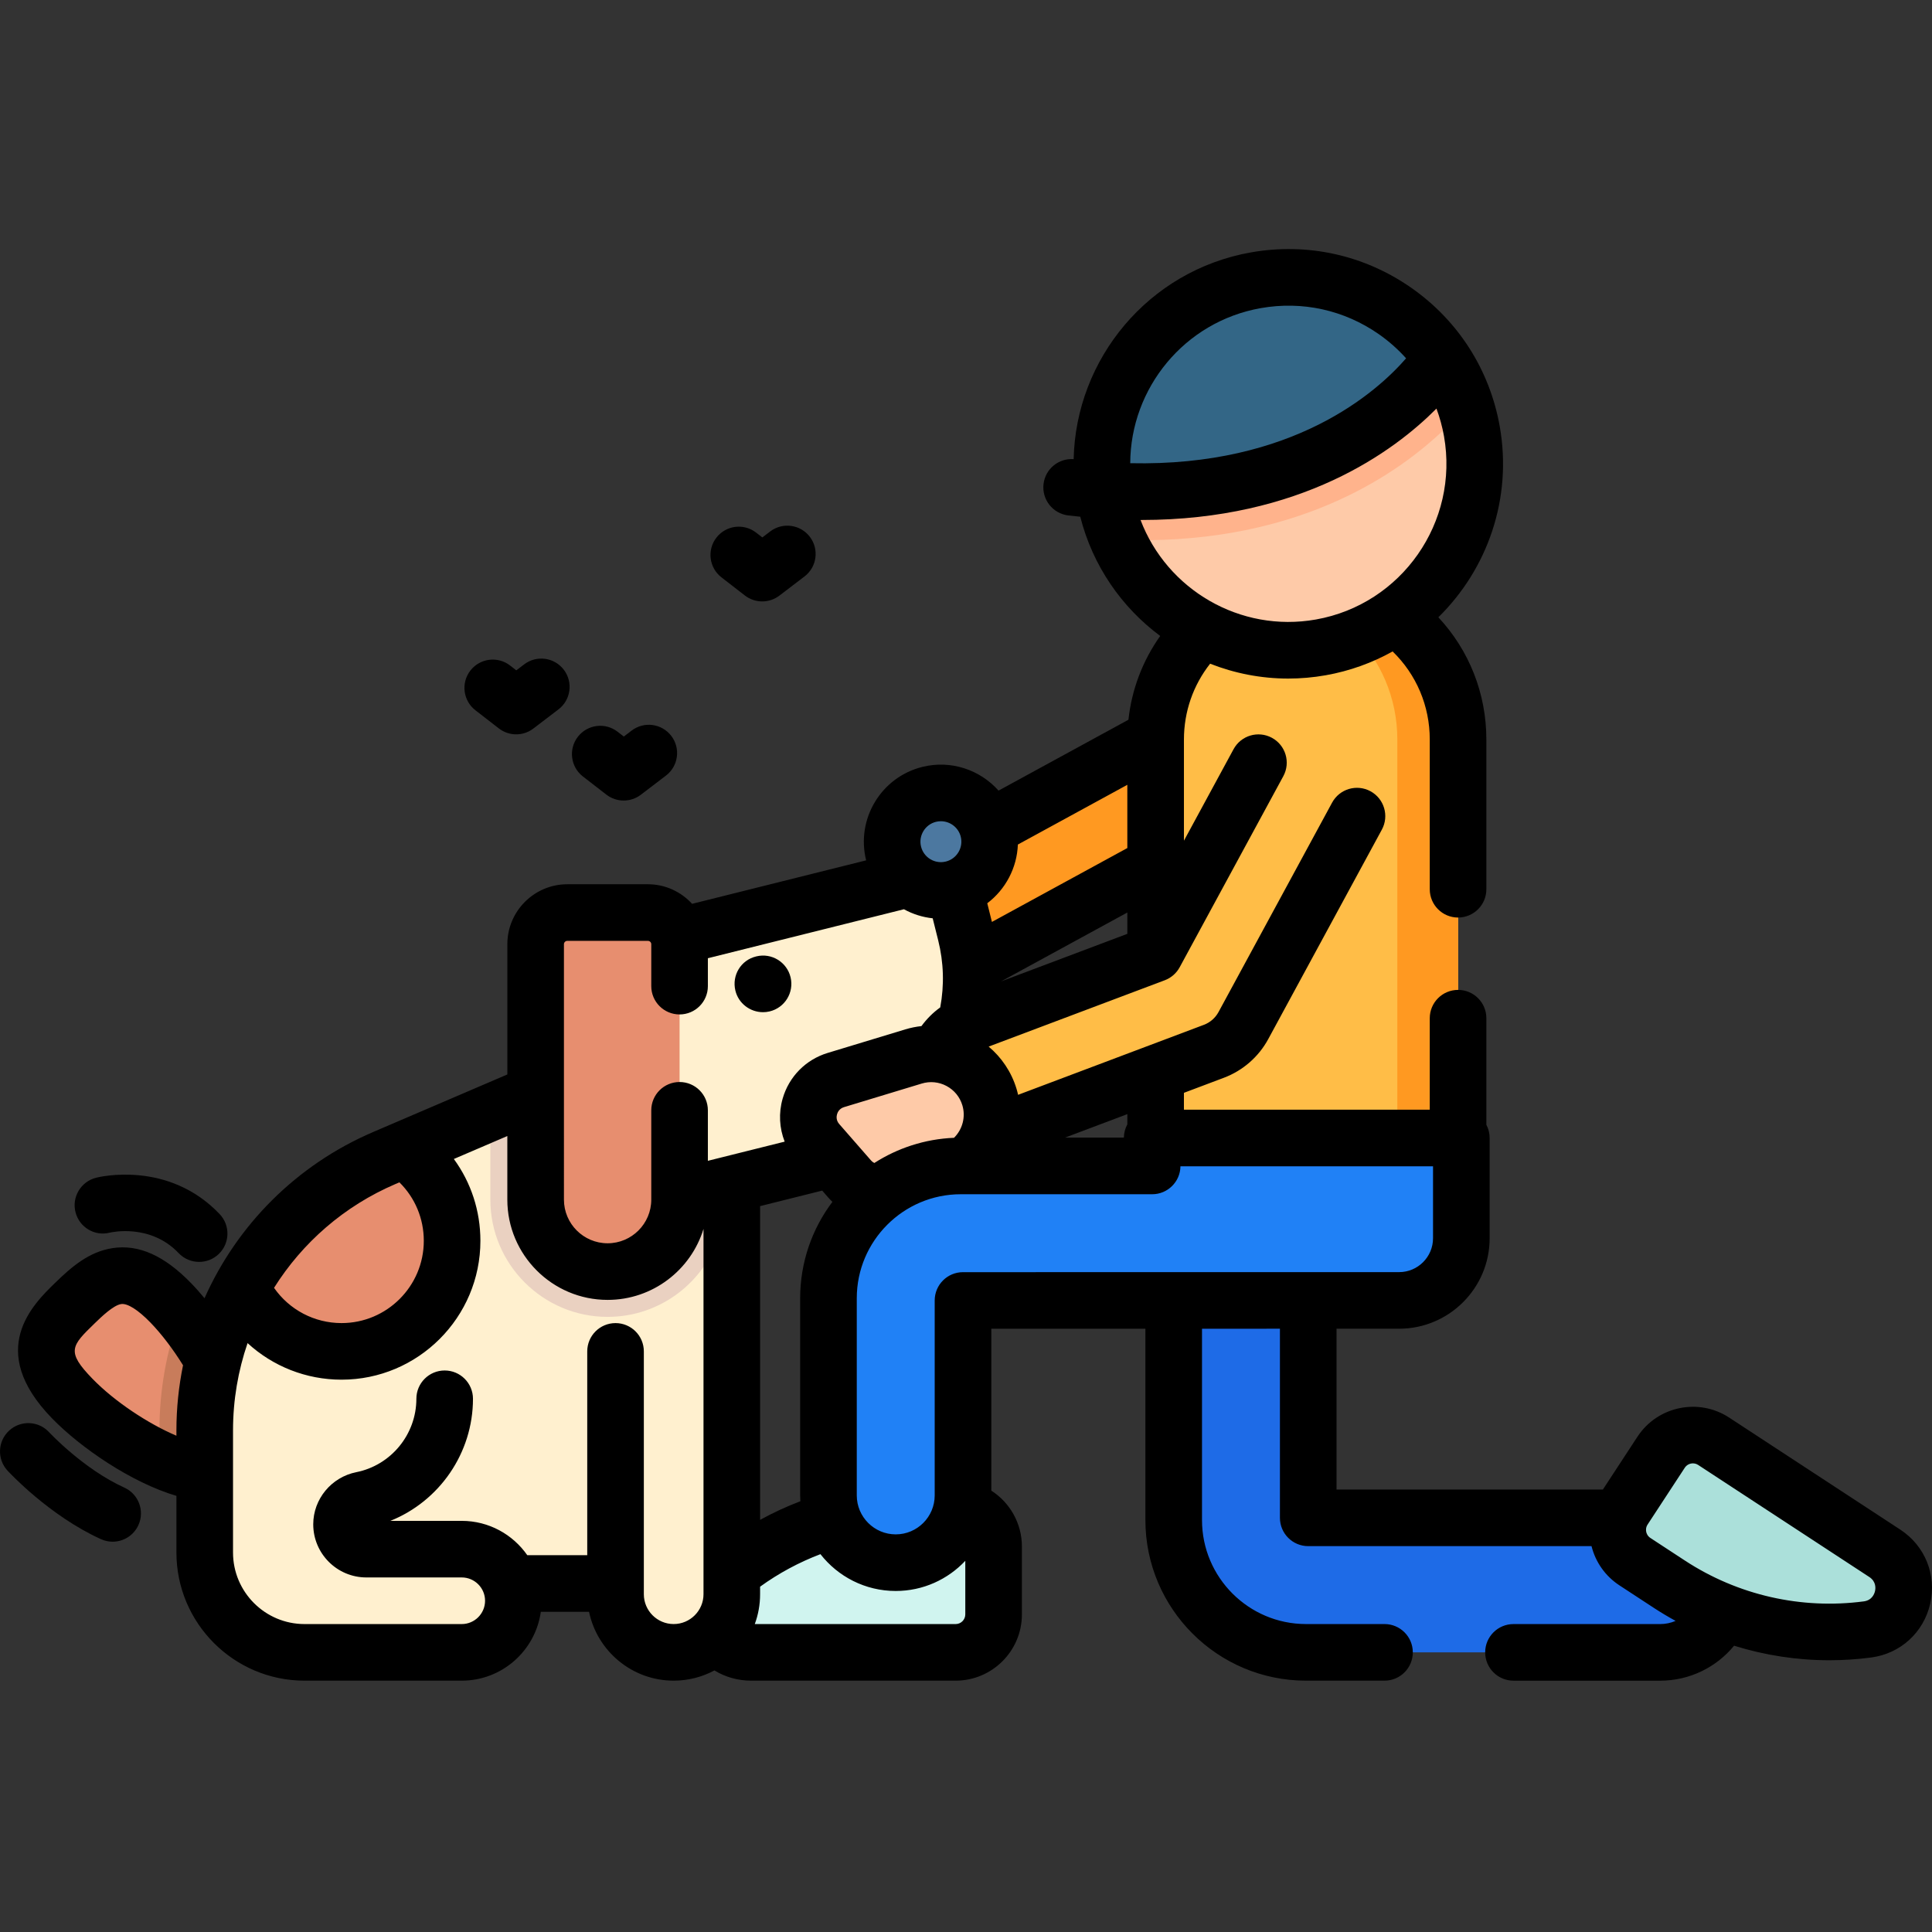 <svg height="512pt" viewBox="0 -66 512.001 512" width="512pt" xmlns="http://www.w3.org/2000/svg"><rect x="0" y="-66" width="512.001" height="512" fill="#333333" stroke="none"/><path d="m253.254 371.895h-54.211c-10.23 0-14.953-12.719-7.199-19.398 14.031-12.082 31.93-18.727 50.449-18.727h10.961c5.559 0 10.062 4.508 10.062 10.066v17.992c0 5.559-4.504 10.066-10.062 10.066zm0 0" fill="#d0f4ef"/><path d="m224.609 207.633c-6.91 2.832-14.992.07-18.652-6.641-3.93-7.203-1.277-16.227 5.926-20.156l110.797-60.449c7.195-3.926 16.227-1.277 20.156 5.926 3.93 7.199 1.277 16.223-5.926 20.156l-110.797 60.449c-.492.27-.996.508-1.504.715zm0 0" fill="#ff9921"/><path d="m61.801 322.426c-3.582 3.48-11.289 2.039-19.551-1.75-8.359-3.828-17.289-10.059-23.109-16.051-11.57-11.918-6.449-18.34.762-25.34 7.207-7.008 13.777-11.938 25.348-.02.832.859 1.672 1.781 2.5 2.75 10.719 12.562 20.742 33.91 14.051 40.41zm0 0" fill="#e78e6f"/><path d="m61.801 322.426c-3.582 3.48-11.289 2.039-19.551-1.75v-7.621c0-10.598 1.879-21.129 5.5-31.039 10.719 12.562 20.742 33.91 14.051 40.41zm0 0" fill="#c87c5b"/><path d="m193.941 201.398v152.246h-119.781c-11 0-19.91-8.91-19.91-19.906v-20.684c0-13.5 3.461-26.449 9.711-37.809 8.27-15.051 21.418-27.301 37.871-34.348l5.238-2.25 22.879-9.812zm0 0" fill="#fff0cf"/><path d="m193.941 201.398v58.738l-3.191.801c-3.871 12.75-15.73 22.051-29.73 22.051-17.129 0-31.07-13.941-31.07-31.07v-23.082zm0 0" fill="#ead1c1"/><path d="m119.812 262.828c0 16.184-13.121 29.301-29.301 29.301-11.75 0-21.875-6.906-26.551-16.883 8.27-15.051 21.418-27.305 37.867-34.352l5.242-2.25c7.699 5.281 12.742 14.141 12.742 24.184zm0 0" fill="#e78e6f"/><g fill="#fff0cf"><path d="m178.531 371.895c-8.508 0-15.406-6.898-15.406-15.406v-64.355h30.809v64.355c0 8.508-6.895 15.406-15.402 15.406zm0 0"/><path d="m117.844 298.234v6.457c0 13.254-9.43 24.301-21.945 26.805-3.113.621-5.391 3.293-5.391 6.465 0 3.633 2.945 6.578 6.578 6.578h25.281c7.555 0 13.68 6.125 13.68 13.676 0 7.555-6.125 13.676-13.68 13.676h-41.664c-14.609 0-26.449-11.84-26.449-26.449v-22.719zm0 0"/><path d="m219.938 241.281-32.805 8.191c-9.695 2.422-19.52-3.477-21.941-13.172l-11.875-47.535 98.301-24.551 4.285 17.152c6.613 26.477-9.488 53.301-35.965 59.914zm0 0"/></g><path d="m262.273 157.055c0 7.137-5.785 12.926-12.922 12.926-7.137 0-12.922-5.789-12.922-12.926 0-7.137 5.785-12.922 12.922-12.922 7.137 0 12.922 5.785 12.922 12.922zm0 0" fill="#4c78a0"/><path d="m150.348 175.836h21.352c4.637 0 8.395 3.758 8.395 8.395v67.684c0 10.531-8.539 19.07-19.07 19.07-10.535 0-19.074-8.539-19.074-19.07v-67.684c0-4.637 3.762-8.395 8.398-8.395zm0 0" fill="#e78e6f"/><path d="m386.402 250.137h-80.148v-120.164c0-22.133 17.941-40.074 40.074-40.074s40.074 17.941 40.074 40.074zm0 0" fill="#ffbd47"/><path d="m386.398 129.969v120.168h-16.09v-120.168c0-11.062-4.492-21.082-11.742-28.332-5.438-5.438-12.449-9.328-20.289-10.938 2.602-.52 5.293-.801 8.051-.801 11.07 0 21.078 4.488 28.328 11.738 7.262 7.25 11.742 17.27 11.742 28.332zm0 0" fill="#ff9921"/><path d="m292.773 65.551c.535 3.02 1.336 5.934 2.371 8.711.352.941.734 1.875 1.137 2.785 9.023 20.25 30.953 32.559 53.766 28.516 26.859-4.762 44.773-30.41 40.012-57.262-.398-2.238-.934-4.406-1.613-6.52-.32-1.008-.68-2-1.062-2.98-1.375-3.531-3.164-6.852-5.258-9.898-10.645-15.445-29.664-24.113-49.328-20.625-26.336 4.668-44.07 29.402-40.273 55.684.07.523.156 1.051.25 1.59zm0 0" fill="#fecaa8"/><path d="m292.773 65.551c.535 3.02 1.336 5.934 2.371 8.711.352.941.734 1.875 1.137 2.785 10.676.414 20.949-.234 30.629-1.949 34.102-6.047 53.398-23.828 61.535-33.316-.32-1.008-.684-2-1.062-2.98-1.379-3.531-3.164-6.852-5.262-9.898-10.641-15.445-29.664-24.113-49.328-20.625-26.332 4.668-44.07 29.402-40.27 55.684.07.523.156 1.051.25 1.59zm0 0" fill="#ffb38c"/><path d="m292.523 63.957c65.172 4.449 89.602-35.051 89.602-35.051-10.645-15.445-29.664-24.117-49.332-20.629-26.332 4.668-44.07 29.402-40.27 55.68zm0 0" fill="#336686"/><path d="m353.637 130.141c-7.215-3.914-16.23-1.238-20.141 5.977l-27.461 50.637-49.102 18.496c-7.527 2.836-11.383 11.191-8.645 18.754.035.094.066.188.102.281 2.785 7.715 11.336 11.66 19.012 8.77l54.285-20.449c3.344-1.262 6.121-3.684 7.82-6.82l30.105-55.504c3.91-7.215 1.234-16.23-5.977-20.141zm0 0" fill="#ffbd47"/><path d="m251.461 244.836-15.539 4.715c-3.867 1.176-8.062-.027-10.723-3.07l-8.441-9.66c-4.914-5.617-2.387-14.434 4.754-16.598l20.582-6.246c8.523-2.586 17.527 2.227 20.117 10.746 2.586 8.523-2.23 17.527-10.75 20.113zm0 0" fill="#fecaa8"/><path d="m457.797 354.066c0 9.844-7.98 17.824-17.828 17.824h-93.863c-19.332 0-35.062-15.727-35.062-35.062v-56.27c0-9.848 7.98-17.828 17.824-17.828 9.848 0 17.828 7.98 17.828 17.828v55.68h93.273c9.848.004 17.828 7.984 17.828 17.828zm0 0" fill="#1e6be7"/><path d="m305.336 235.578v7.406h-50.719c-19.332 0-35.062 15.73-35.062 35.062v52.25c0 9.848 7.98 17.828 17.824 17.828s17.824-7.98 17.824-17.828v-51.66l115.582-.012c9.105 0 16.484-7.383 16.484-16.488v-26.559zm0 0" fill="#2081f6"/><path d="m454.145 315.953 45.352 29.691c8.562 5.605 5.547 18.836-4.598 20.172-18.359 2.422-36.973-1.824-52.465-11.965l-9.172-6.004c-4.648-3.043-5.949-9.281-2.906-13.93l9.855-15.055c3.043-4.652 9.281-5.953 13.934-2.91zm0 0" fill="#abe0da"/><path d="m202.203 202.242c.582 0 1.172-.066 1.758-.207 4.027-.965 6.516-5.012 5.551-9.039-.965-4.027-5.008-6.52-9.039-5.551l-.09.023c-4.027.961-6.469 4.996-5.504 9.027.82 3.438 3.926 5.746 7.324 5.746zm0 0"/><path d="m29.109 260.66c.434-.102 10.758-2.438 18.227 5.426 1.477 1.551 3.457 2.332 5.441 2.332 1.852 0 3.711-.684 5.164-2.062 3.004-2.855 3.125-7.602.27-10.602-13.629-14.348-31.992-9.836-32.77-9.637-4.012 1.027-6.461 5.125-5.43 9.137 1.027 4.012 5.09 6.438 9.098 5.406zm0 0"/><path d="m32.953 328.234c-10.793-4.895-19.762-14.488-19.938-14.676-2.801-3.043-7.543-3.238-10.59-.438-3.051 2.801-3.25 7.547-.449 10.598.449.484 11.098 11.969 24.777 18.176 1.008.457 2.059.672 3.094.672 2.855 0 5.582-1.637 6.836-4.402 1.711-3.773.043-8.219-3.73-9.93zm0 0"/><path d="m503.605 339.371-45.352-29.691c-8.102-5.305-19.012-3.027-24.316 5.074l-9.156 13.988h-70.586v-42.617h16.59c13.227 0 23.988-10.762 23.988-23.984v-26.562c0-1.266-.316-2.457-.871-3.504v-28.242c0-4.141-3.355-7.5-7.5-7.5-4.145 0-7.5 3.359-7.5 7.5v24.246h-65.148v-4.469l10.582-3.988c5.031-1.895 9.211-5.539 11.77-10.262l30.105-55.504c1.973-3.641.621-8.191-3.02-10.168-3.645-1.977-8.191-.625-10.168 3.016l-30.105 55.508c-.84 1.551-2.215 2.754-3.871 3.375l-49.238 18.551c-.121-.535-.258-1.062-.418-1.59-1.375-4.535-4.004-8.348-7.387-11.191l46.676-17.582c1.688-.637 3.09-1.859 3.949-3.445l27.465-50.637c1.977-3.641.625-8.191-3.02-10.168-3.641-1.973-8.191-.625-10.168 3.02l-13.148 24.246v-26.816c0-7.379 2.445-14.379 6.938-20.09 6.48 2.551 13.48 3.941 20.695 3.941 3.285 0 6.617-.285 9.961-.879 6.395-1.133 12.336-3.312 17.711-6.309 6.293 6.113 9.84 14.43 9.84 23.332v39.688c0 4.141 3.355 7.5 7.5 7.5 4.145 0 7.5-3.359 7.5-7.5v-39.688c0-12.199-4.566-23.645-12.723-32.383 12.969-12.719 19.668-31.406 16.266-50.605-2.652-14.965-10.977-28-23.434-36.707-12.461-8.707-27.562-12.035-42.527-9.383-27.137 4.809-46.383 28.223-46.953 54.785-3.961-.289-7.496 2.578-7.98 6.566-.5 4.113 2.43 7.852 6.543 8.352 1.074.129 2.129.23 3.188.34 3.309 13.047 10.996 24.023 21.184 31.602-4.652 6.562-7.543 14.156-8.418 22.203l-34.422 18.781c-4.895-5.5-12.598-8.184-20.223-6.277-10.926 2.727-17.594 13.836-14.863 24.758l-46.129 11.523c-2.906-3.18-7.074-5.188-11.711-5.188h-21.352c-8.766 0-15.895 7.129-15.895 15.895v34.512l-35.578 15.258c-20.332 8.719-36.035 24.645-44.676 44.043-1.184-1.43-2.375-2.781-3.566-4.004-7.102-7.312-13.91-10.344-20.84-9.27-6.27.969-10.906 5.043-15.117 9.133-5.984 5.812-18.434 17.906-.914 35.945 7.648 7.875 21.086 17.047 32.992 20.574v15.02c0 18.719 15.23 33.949 33.953 33.949h41.664c10.68 0 19.516-7.957 20.949-18.25h12.781c2.16 10.406 11.395 18.25 22.43 18.25 3.902 0 7.582-.984 10.801-2.711 2.871 1.754 6.215 2.711 9.715 2.711h54.207c9.688 0 17.562-7.879 17.562-17.562v-17.992c0-6.078-3.141-11.625-8.109-14.805v-42.895l40.836-.008v50.699c0 23.469 19.094 42.562 42.562 42.562h20.805c4.145 0 7.5-3.355 7.5-7.5 0-4.141-3.355-7.5-7.5-7.5h-20.805c-15.195 0-27.562-12.363-27.562-27.562v-50.699l20.652-.004v50.117c0 4.141 3.355 7.5 7.5 7.5h75.074c1.082 4.277 3.668 7.949 7.383 10.383l9.172 6.004c1.871 1.223 3.781 2.359 5.727 3.426-1.266.543-2.648.84-4.082.84h-38.883c-4.141 0-7.5 3.355-7.5 7.5 0 4.141 3.359 7.5 7.5 7.5h38.883c7.688 0 14.824-3.461 19.582-9.266 8.148 2.539 16.656 3.852 25.238 3.852 3.691 0 7.395-.238 11.09-.727 7.762-1.023 13.902-6.621 15.645-14.254 1.742-7.633-1.367-15.34-7.918-19.629zm-169.504-323.711c11.02-1.957 22.145.5 31.316 6.91 2.676 1.871 5.086 4.02 7.215 6.387-7.707 8.879-29.883 28.762-73.109 27.797.07-19.867 14.34-37.508 34.578-41.094zm-31.617 56.141c42.305 0 66.941-18.188 78.195-29.523.871 2.352 1.547 4.801 1.996 7.324 4.031 22.75-11.195 44.539-33.945 48.574-20.113 3.562-39.477-7.938-46.477-26.379.074 0 .152.004.23.004zm-3.73 160.18c-.57 1.043-.902 2.234-.918 3.504h-15.609l16.527-6.227zm-97.32 60.102c0-.016 0-.031 0-.047v-38.402l16.461-4.113 1.656 1.898c.332.379.688.738 1.043 1.086-5.359 7.117-8.543 15.969-8.543 25.547v52.246c0 .523.023 1.035.055 1.547-3.676 1.398-7.238 3.047-10.672 4.938v-44.648c0-.02 0-.031 0-.051zm30.273-49.879c-.324-.156-.617-.379-.859-.656l-8.441-9.664c-.867-.988-.734-2.047-.582-2.594.156-.543.605-1.512 1.863-1.891l20.586-6.246c2.207-.668 4.539-.438 6.57.645 2.031 1.086 3.52 2.898 4.188 5.102.93 3.066.055 6.391-2.207 8.629-7.75.324-14.969 2.734-21.117 6.676zm67.047-60.723-33.465 12.605 33.465-18.258zm0-22.738-35.883 19.578-1.234-4.949c4.859-3.672 7.879-9.398 8.109-15.559l29.008-15.828zm-50.719-6.949c.441-.109.883-.16 1.312-.16 2.434 0 4.648 1.648 5.266 4.109.723 2.898-1.047 5.852-3.949 6.574-1.406.348-2.863.133-4.105-.609-1.242-.746-2.117-1.934-2.469-3.336-.727-2.902 1.047-5.852 3.945-6.578zm-98.586 32.438c0-.492.402-.895.898-.895h21.352c.492 0 .895.398.895.895v11.105c0 4.141 3.355 7.5 7.5 7.5s7.5-3.359 7.5-7.5v-7.398l51.957-12.977c2.391 1.312 4.973 2.117 7.621 2.398l1.457 5.824c1.473 5.91 1.645 11.887.543 17.789-1.91 1.371-3.582 3.047-4.977 4.953-1.426.156-2.855.441-4.277.871l-20.586 6.246c-5.797 1.762-10.258 6.289-11.926 12.117-1.098 3.824-.867 7.805.539 11.387l-20.352 5.082v-13.383c0-4.145-3.355-7.5-7.5-7.5s-7.5 3.355-7.5 7.5v23.668c0 6.383-5.191 11.57-11.57 11.57-6.383 0-11.574-5.188-11.574-11.57zm-44.664 63.555 1.062-.457c4.137 4.078 6.465 9.594 6.465 15.5 0 12.023-9.777 21.801-21.801 21.801-7.199 0-13.836-3.523-17.887-9.34 7.516-11.969 18.586-21.684 32.16-27.504zm-80.266 51.613c-7.07-7.277-5.598-8.711.605-14.734 1.711-1.66 4.895-4.75 6.965-5.074 1.672-.266 4.508 1.527 7.781 4.898 2.922 3.012 5.938 6.973 8.637 11.316-1.145 5.609-1.754 11.379-1.754 17.254v1.422c-7.523-3.195-16.418-9.094-22.234-15.082zm146.105 57.09v-64.355c0-4.145-3.359-7.5-7.5-7.5-4.145 0-7.5 3.355-7.5 7.5v54.012h-15.883c-3.828-5.492-10.184-9.102-17.375-9.102h-18.918c12.988-5.207 21.895-17.953 21.895-32.352 0-4.141-3.359-7.5-7.5-7.5-4.145 0-7.5 3.359-7.5 7.5 0 9.426-6.695 17.605-15.914 19.449-6.617 1.32-11.418 7.133-11.418 13.82 0 7.766 6.312 14.078 14.078 14.078h25.277c3.406 0 6.18 2.773 6.18 6.176 0 3.406-2.773 6.18-6.18 6.18h-41.664c-10.449 0-18.949-8.504-18.949-18.953v-32.383c0-8.016 1.344-15.809 3.855-23.121 6.684 6.145 15.512 9.691 24.902 9.691 20.293 0 36.801-16.508 36.801-36.801 0-7.949-2.496-15.473-7.039-21.684l14.176-6.082v16.852c0 14.652 11.922 26.57 26.574 26.57 11.953 0 22.086-7.934 25.414-18.812v32.363.047.047 64.355c0 4.359-3.551 7.906-7.906 7.906-4.359 0-7.906-3.543-7.906-7.902zm82.629 7.906h-53.227c.91-2.469 1.406-5.129 1.406-7.906v-2c4.945-3.574 10.305-6.457 15.992-8.621 4.637 5.934 11.855 9.758 19.953 9.758 7.262 0 13.816-3.078 18.438-7.992v14.195c0 1.414-1.148 2.566-2.562 2.566zm1.949-93.258c-4.141 0-7.496 3.359-7.496 7.5v51.66c0 5.695-4.633 10.328-10.328 10.328-5.695 0-10.324-4.633-10.324-10.328v-52.25c0-15.195 12.363-27.562 27.562-27.562h50.719c4.109 0 7.449-3.309 7.496-7.406h66.938v19.062c0 4.953-4.031 8.984-8.984 8.984zm241.695 84.527c-.164.723-.785 2.43-2.98 2.719-16.57 2.184-33.395-1.648-47.375-10.805l-9.172-6.004c-.773-.508-1.027-1.234-1.105-1.621-.082-.391-.141-1.156.363-1.93l9.855-15.055c.492-.75 1.312-1.16 2.148-1.16.484 0 .973.137 1.402.418l45.352 29.695c1.859 1.215 1.676 3.023 1.512 3.742zm0 0"/><path d="m154.477 139.773 6.211 4.809c1.352 1.047 2.973 1.57 4.594 1.57 1.602 0 3.203-.512 4.547-1.535l6.656-5.078c3.297-2.512 3.93-7.219 1.418-10.512-2.512-3.293-7.219-3.926-10.512-1.414l-2.074 1.582-1.656-1.281c-3.273-2.535-7.984-1.938-10.52 1.34-2.535 3.273-1.938 7.984 1.336 10.52zm0 0"/><path d="m191.191 87.004 6.211 4.809c1.352 1.047 2.973 1.57 4.594 1.57 1.602 0 3.203-.512 4.547-1.535l6.656-5.078c3.297-2.512 3.93-7.219 1.418-10.512-2.512-3.293-7.219-3.926-10.512-1.414l-2.074 1.582-1.656-1.281c-3.273-2.539-7.984-1.938-10.52 1.336-2.535 3.277-1.938 7.984 1.336 10.523zm0 0"/><path d="m125.992 122.23 6.211 4.809c1.352 1.047 2.973 1.57 4.594 1.57 1.602 0 3.203-.512 4.547-1.539l6.656-5.074c3.293-2.512 3.93-7.219 1.414-10.512-2.512-3.293-7.219-3.93-10.512-1.414l-2.074 1.578-1.652-1.281c-3.273-2.531-7.984-1.934-10.523 1.34-2.535 3.277-1.934 7.988 1.34 10.523zm0 0"/></svg>